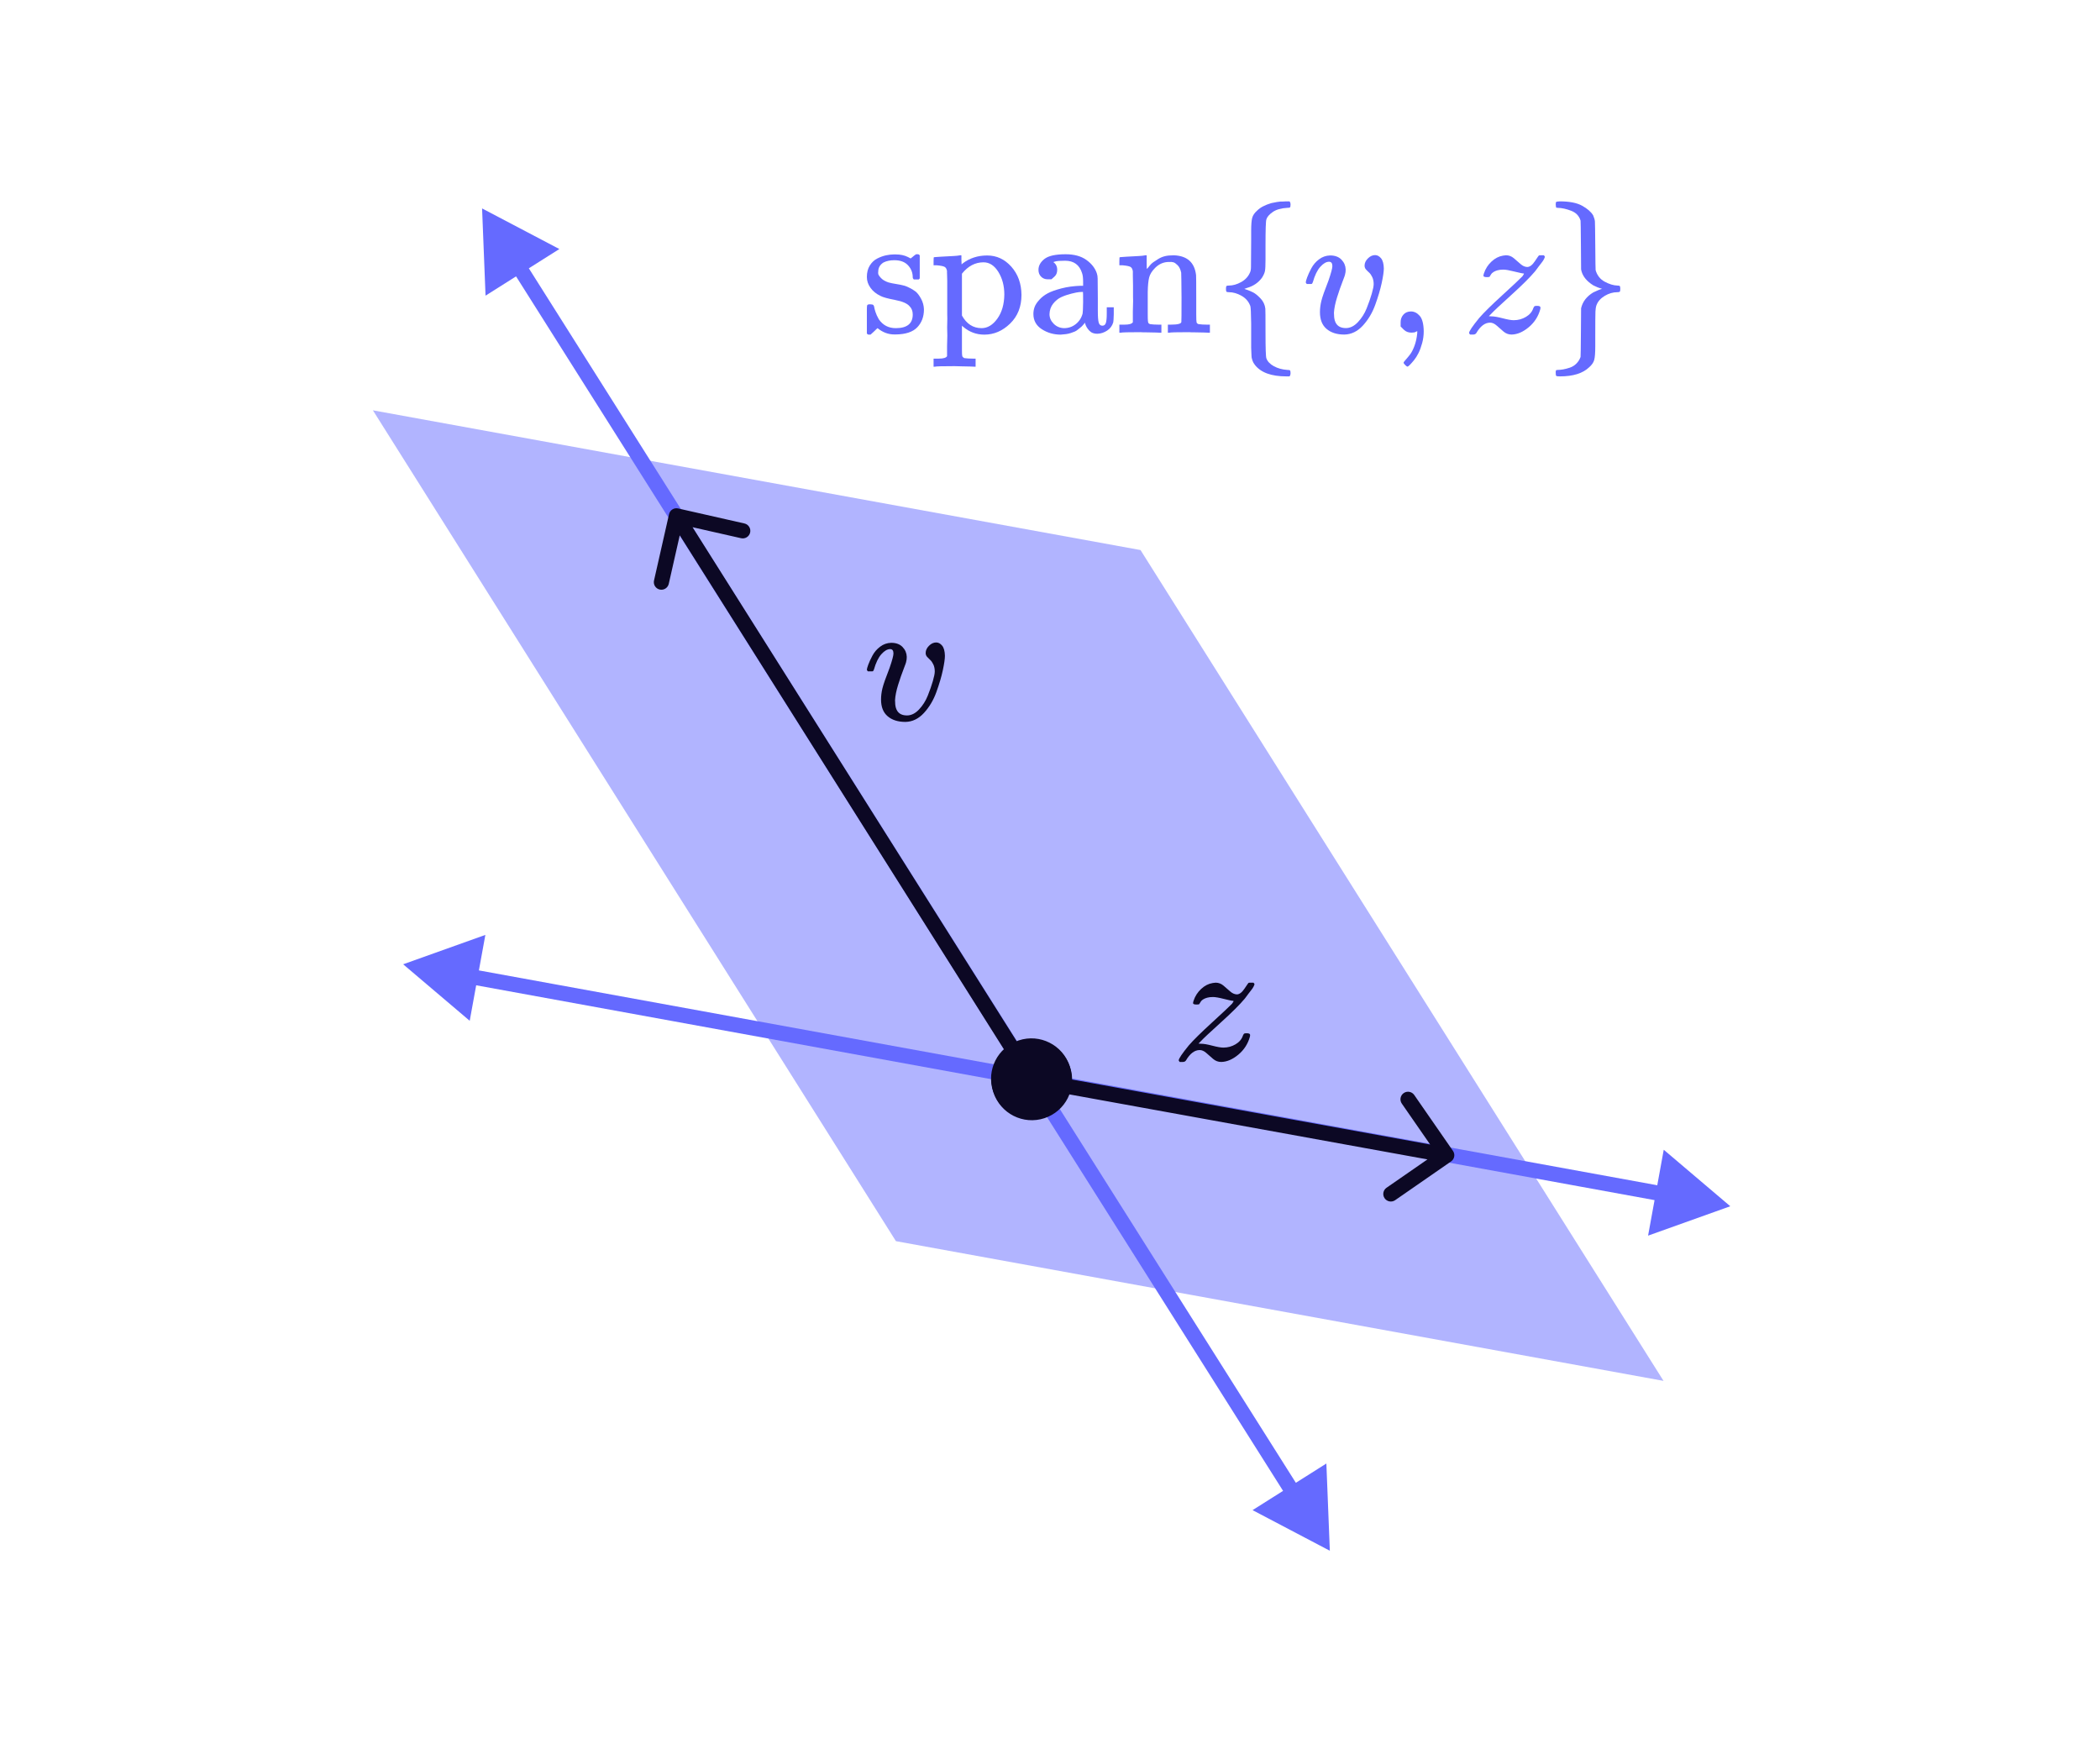 <svg width="600" height="501" viewBox="0 0 600 501" fill="none" xmlns="http://www.w3.org/2000/svg">
<path opacity="0.5" d="M325.86 157.148L106.546 117.23L255.981 354.602L475.295 394.52L325.86 157.148Z" fill="#656AFF"/>
<path d="M115.19 275.497L138.676 267.103L134.203 291.64L115.19 275.497ZM494.368 344.627L470.881 353.022L475.355 328.485L494.368 344.627ZM134.702 276.859L475.63 339.016L474.856 343.266L133.927 281.109L134.702 276.859Z" fill="#656AFF"/>
<path d="M379.953 443.051L357.874 431.448L378.962 418.129L379.953 443.051ZM137.737 59.547L159.815 71.15L138.727 84.469L137.737 59.547ZM367.745 427.768L146.291 77.136L149.944 74.829L371.398 425.461L367.745 427.768Z" fill="#656AFF"/>
<path d="M305.62 304.572C307.615 310.613 304.333 317.128 298.292 319.122C292.25 321.116 285.736 317.835 283.741 311.794C281.747 305.752 285.028 299.237 291.07 297.243C297.112 295.249 303.626 298.53 305.62 304.572ZM191.156 146.891C191.419 145.727 192.576 144.998 193.74 145.261L212.699 149.556C213.863 149.819 214.592 150.976 214.329 152.14C214.065 153.303 212.908 154.033 211.745 153.769L194.892 149.952L191.075 166.805C190.811 167.968 189.654 168.698 188.491 168.434C187.327 168.171 186.598 167.014 186.861 165.851L191.156 146.891ZM292.854 309.335L191.435 148.52L195.089 146.216L296.508 307.03L292.854 309.335Z" fill="#0C0824"/>
<path d="M283.862 312.138C281.868 306.097 285.149 299.582 291.19 297.588C297.232 295.594 303.747 298.875 305.741 304.916C307.735 310.958 304.454 317.473 298.412 319.467C292.371 321.461 285.856 318.18 283.862 312.138ZM415.138 328.819C415.817 329.8 415.573 331.145 414.592 331.825L398.612 342.895C397.631 343.574 396.286 343.33 395.606 342.349C394.927 341.368 395.171 340.023 396.152 339.343L410.357 329.503L400.517 315.299C399.837 314.318 400.082 312.973 401.062 312.293C402.043 311.614 403.389 311.858 404.068 312.839L415.138 328.819ZM295.187 306.402L413.748 327.924L412.976 332.174L294.416 310.653L295.187 306.402Z" fill="#0C0824"/>
<path d="M255.275 186.7C255.275 185.867 254.958 185.45 254.325 185.45C253.525 185.45 252.692 185.933 251.825 186.9C250.958 187.867 250.241 189.35 249.675 191.35C249.641 191.384 249.608 191.434 249.575 191.5C249.541 191.567 249.525 191.617 249.525 191.651C249.525 191.684 249.491 191.717 249.425 191.751C249.358 191.784 249.308 191.801 249.275 191.801C249.241 191.801 249.175 191.801 249.075 191.801C248.975 191.801 248.841 191.801 248.675 191.801H247.975C247.775 191.601 247.675 191.45 247.675 191.35C247.675 191.117 247.808 190.634 248.075 189.9C248.341 189.167 248.741 188.3 249.275 187.3C249.808 186.3 250.541 185.45 251.475 184.75C252.408 184.05 253.458 183.683 254.625 183.65C256.025 183.65 257.109 184.05 257.875 184.85C258.642 185.65 259.042 186.583 259.075 187.65C259.075 188.217 259.025 188.65 258.925 188.95C258.925 189.15 258.675 189.884 258.175 191.15C257.675 192.417 257.159 193.901 256.625 195.601C256.092 197.301 255.792 198.784 255.725 200.051C255.725 200.951 255.808 201.685 255.975 202.251C256.409 203.685 257.459 204.401 259.125 204.401C260.359 204.401 261.509 203.835 262.576 202.701C263.642 201.568 264.476 200.251 265.076 198.751C265.676 197.251 266.159 195.867 266.526 194.601C266.893 193.334 267.076 192.417 267.076 191.851C267.076 191.084 266.943 190.417 266.676 189.85C266.409 189.284 266.109 188.85 265.776 188.55C265.443 188.25 265.143 187.95 264.876 187.65C264.609 187.35 264.476 186.983 264.476 186.55C264.476 185.817 264.792 185.133 265.426 184.5C266.059 183.867 266.743 183.55 267.476 183.55C268.109 183.55 268.676 183.85 269.176 184.45C269.676 185.05 269.943 186.017 269.976 187.35C269.976 188.25 269.776 189.634 269.376 191.5C268.976 193.367 268.359 195.451 267.526 197.751C266.693 200.051 265.509 202.035 263.976 203.701C262.442 205.368 260.676 206.218 258.675 206.252C256.542 206.252 254.842 205.702 253.575 204.601C252.342 203.535 251.725 201.951 251.725 199.851C251.725 198.818 251.858 197.751 252.125 196.651C252.392 195.551 253.075 193.601 254.175 190.8C254.908 188.667 255.275 187.3 255.275 186.7Z" fill="#0C0824"/>
<path d="M352.376 285.95C352.042 285.95 351.159 285.767 349.726 285.4C348.292 285.033 347.242 284.85 346.575 284.85C345.909 284.85 345.342 284.917 344.875 285.05C344.408 285.183 344.025 285.35 343.725 285.55C343.425 285.75 343.225 285.934 343.125 286.1C343.025 286.267 342.908 286.45 342.775 286.65L342.675 286.85C342.575 286.95 342.325 287 341.925 287C341.225 287 340.875 286.867 340.875 286.6C340.875 286.434 340.925 286.2 341.025 285.9C341.458 284.6 342.175 283.483 343.175 282.55C344.175 281.617 345.275 281.05 346.475 280.85C346.875 280.783 347.159 280.75 347.325 280.75C348.159 280.75 348.909 281.033 349.576 281.6C350.242 282.167 350.876 282.717 351.476 283.25C352.076 283.783 352.709 284.067 353.376 284.1C354.109 284.1 354.843 283.55 355.576 282.45C356.309 281.35 356.693 280.8 356.726 280.8C356.759 280.766 357.009 280.75 357.476 280.75H358.126C358.326 280.95 358.426 281.083 358.426 281.15C358.426 281.283 358.343 281.517 358.176 281.85C358.01 282.183 357.776 282.533 357.476 282.9C357.176 283.267 356.893 283.633 356.626 284C356.359 284.367 356.126 284.683 355.926 284.95L355.576 285.4C354.143 287.1 351.876 289.35 348.775 292.151C345.675 294.951 343.758 296.751 343.025 297.551L342.425 298.151L343.175 298.201C343.908 298.201 344.975 298.384 346.375 298.751C347.775 299.118 348.825 299.301 349.526 299.301C350.792 299.301 351.959 298.984 353.026 298.351C354.093 297.718 354.793 296.884 355.126 295.851C355.259 295.551 355.376 295.368 355.476 295.301C355.576 295.234 355.826 295.201 356.226 295.201C356.859 295.201 357.176 295.368 357.176 295.701C357.176 295.868 357.159 296.018 357.126 296.151C356.559 298.218 355.459 299.935 353.826 301.301C352.192 302.668 350.559 303.368 348.925 303.401C348.059 303.401 347.292 303.118 346.625 302.551C345.959 301.985 345.309 301.418 344.675 300.851C344.042 300.285 343.408 300.001 342.775 300.001C341.308 300.001 339.992 301.001 338.825 303.001C338.625 303.268 338.341 303.401 337.975 303.401H337.725H337.075C336.875 303.201 336.775 303.051 336.775 302.951C336.775 302.451 337.741 301.018 339.675 298.651C340.975 297.151 343.175 294.984 346.275 292.151C349.376 289.317 351.292 287.517 352.026 286.75C352.426 286.217 352.542 285.95 352.376 285.95Z" fill="#0C0824"/>
<path d="M368.726 106.583C368.726 107.017 368.626 107.334 368.426 107.534H367.526C363.226 107.534 360.225 106.433 358.525 104.233C358.359 104 358.225 103.8 358.125 103.633C358.025 103.467 357.942 103.283 357.875 103.083C357.808 102.883 357.742 102.667 357.675 102.433C357.608 102.2 357.575 101.95 357.575 101.683C357.575 101.416 357.558 101.05 357.525 100.583C357.492 100.116 357.475 99.666 357.475 99.233C357.475 98.8 357.475 98.183 357.475 97.383C357.475 96.583 357.475 95.799 357.475 95.033C357.475 94.333 357.475 93.449 357.475 92.382C357.442 89.416 357.358 87.749 357.225 87.382C357.192 87.349 357.175 87.315 357.175 87.282C356.708 86.082 355.875 85.149 354.675 84.482C353.475 83.815 352.291 83.482 351.125 83.482C350.758 83.482 350.525 83.432 350.425 83.332C350.325 83.232 350.275 82.965 350.275 82.532C350.275 82.098 350.325 81.832 350.425 81.732C350.525 81.632 350.758 81.582 351.125 81.582C352.258 81.582 353.425 81.248 354.625 80.582C355.825 79.915 356.675 78.981 357.175 77.781C357.342 77.415 357.425 76.881 357.425 76.181C357.425 75.481 357.442 72.948 357.475 68.581V66.081C357.475 64.247 357.575 62.964 357.775 62.23C357.975 61.497 358.459 60.797 359.225 60.13C360.092 59.263 361.425 58.563 363.226 58.03C364.459 57.763 365.342 57.613 365.876 57.58C365.942 57.58 366.159 57.58 366.526 57.58C366.892 57.58 367.193 57.563 367.426 57.53H368.426C368.626 57.73 368.726 58.03 368.726 58.43C368.726 58.863 368.676 59.13 368.576 59.23C368.509 59.33 368.243 59.38 367.776 59.38C366.009 59.48 364.626 59.88 363.626 60.58C362.626 61.28 362.025 61.98 361.825 62.68C361.659 63.114 361.575 65.581 361.575 70.081V74.181C361.575 75.748 361.525 76.815 361.425 77.381C361.325 77.948 361.042 78.598 360.575 79.332C359.542 80.765 358.092 81.748 356.225 82.282L355.525 82.532L356.225 82.782C356.825 82.982 357.425 83.232 358.025 83.532C358.625 83.832 359.325 84.398 360.125 85.232C360.925 86.065 361.392 87.049 361.525 88.182C361.559 88.382 361.575 90.649 361.575 94.983C361.575 99.483 361.659 101.95 361.825 102.383C362.159 103.283 362.876 104.033 363.976 104.633C365.076 105.233 366.342 105.583 367.776 105.683C368.243 105.683 368.509 105.733 368.576 105.833C368.676 105.933 368.726 106.183 368.726 106.583Z" fill="#656AFF"/>
<path d="M380.677 76.031C380.677 75.198 380.36 74.781 379.727 74.781C378.927 74.781 378.093 75.264 377.227 76.231C376.36 77.198 375.643 78.681 375.076 80.681C375.043 80.715 375.01 80.765 374.976 80.832C374.943 80.898 374.926 80.948 374.926 80.982C374.926 81.015 374.893 81.048 374.826 81.082C374.76 81.115 374.71 81.132 374.676 81.132C374.643 81.132 374.576 81.132 374.476 81.132C374.376 81.132 374.243 81.132 374.076 81.132H373.376C373.176 80.932 373.076 80.781 373.076 80.681C373.076 80.448 373.21 79.965 373.476 79.231C373.743 78.498 374.143 77.631 374.676 76.631C375.21 75.631 375.943 74.781 376.877 74.081C377.81 73.381 378.86 73.014 380.027 72.981C381.427 72.981 382.51 73.381 383.277 74.181C384.044 74.981 384.444 75.915 384.477 76.981C384.477 77.548 384.427 77.981 384.327 78.281C384.327 78.481 384.077 79.215 383.577 80.481C383.077 81.748 382.56 83.232 382.027 84.932C381.494 86.632 381.194 88.115 381.127 89.382C381.127 90.282 381.21 91.016 381.377 91.582C381.81 93.016 382.86 93.733 384.527 93.733C385.761 93.733 386.911 93.166 387.977 92.032C389.044 90.899 389.878 89.582 390.478 88.082C391.078 86.582 391.561 85.198 391.928 83.932C392.294 82.665 392.478 81.748 392.478 81.182C392.478 80.415 392.344 79.748 392.078 79.181C391.811 78.615 391.511 78.181 391.178 77.881C390.844 77.581 390.544 77.281 390.278 76.981C390.011 76.681 389.878 76.314 389.878 75.881C389.878 75.148 390.194 74.464 390.828 73.831C391.461 73.198 392.144 72.881 392.878 72.881C393.511 72.881 394.078 73.181 394.578 73.781C395.078 74.381 395.345 75.348 395.378 76.681C395.378 77.581 395.178 78.965 394.778 80.832C394.378 82.698 393.761 84.782 392.928 87.082C392.094 89.382 390.911 91.366 389.378 93.032C387.844 94.699 386.077 95.549 384.077 95.583C381.944 95.583 380.243 95.033 378.977 93.933C377.743 92.866 377.127 91.282 377.127 89.182C377.127 88.149 377.26 87.082 377.527 85.982C377.793 84.882 378.477 82.932 379.577 80.132C380.31 77.998 380.677 76.631 380.677 76.031Z" fill="#656AFF"/>
<path d="M400.178 93.282C400.178 93.282 400.178 92.866 400.178 92.032C400.178 91.199 400.445 90.482 400.979 89.882C401.512 89.282 402.229 88.982 403.129 88.982C404.062 88.982 404.895 89.399 405.629 90.232C406.362 91.066 406.746 92.532 406.779 94.633C406.779 95.799 406.629 96.933 406.329 98.033C406.029 99.133 405.679 100.083 405.279 100.883C404.879 101.683 404.445 102.367 403.979 102.933C403.512 103.5 403.112 103.95 402.779 104.283C402.445 104.617 402.229 104.767 402.129 104.733C401.995 104.733 401.779 104.583 401.479 104.283C401.179 103.983 401.029 103.767 401.029 103.633C401.029 103.5 401.212 103.233 401.579 102.833C401.945 102.433 402.362 101.933 402.829 101.333C403.295 100.733 403.729 99.9 404.129 98.833C404.529 97.766 404.795 96.549 404.929 95.183V94.583L404.879 94.633C404.812 94.666 404.729 94.699 404.629 94.733C404.529 94.766 404.429 94.816 404.329 94.883C404.229 94.949 404.079 94.983 403.879 94.983C403.679 94.983 403.479 94.999 403.279 95.033C402.379 95.033 401.645 94.749 401.079 94.183L400.178 93.282Z" fill="#656AFF"/>
<path d="M435.338 78.131C435.005 78.131 434.121 77.948 432.688 77.581C431.254 77.215 430.204 77.031 429.538 77.031C428.871 77.031 428.304 77.098 427.838 77.231C427.371 77.365 426.987 77.531 426.687 77.731C426.387 77.931 426.187 78.115 426.087 78.281C425.987 78.448 425.871 78.631 425.737 78.831L425.637 79.031C425.537 79.131 425.287 79.181 424.887 79.181C424.187 79.181 423.837 79.048 423.837 78.781C423.837 78.615 423.887 78.381 423.987 78.081C424.421 76.781 425.137 75.665 426.137 74.731C427.137 73.798 428.238 73.231 429.438 73.031C429.838 72.964 430.121 72.931 430.288 72.931C431.121 72.931 431.871 73.214 432.538 73.781C433.205 74.348 433.838 74.898 434.438 75.431C435.038 75.965 435.671 76.248 436.338 76.281C437.072 76.281 437.805 75.731 438.538 74.631C439.272 73.531 439.655 72.981 439.688 72.981C439.722 72.948 439.972 72.931 440.438 72.931H441.089C441.289 73.131 441.389 73.264 441.389 73.331C441.389 73.464 441.305 73.698 441.139 74.031C440.972 74.364 440.738 74.714 440.438 75.081C440.138 75.448 439.855 75.814 439.588 76.181C439.322 76.548 439.088 76.865 438.888 77.131L438.538 77.581C437.105 79.281 434.838 81.532 431.738 84.332C428.638 87.132 426.721 88.932 425.987 89.732L425.387 90.332L426.137 90.382C426.871 90.382 427.938 90.566 429.338 90.932C430.738 91.299 431.788 91.482 432.488 91.482C433.755 91.482 434.921 91.166 435.988 90.532C437.055 89.899 437.755 89.066 438.088 88.032C438.222 87.732 438.338 87.549 438.438 87.482C438.538 87.415 438.788 87.382 439.188 87.382C439.822 87.382 440.138 87.549 440.138 87.882C440.138 88.049 440.122 88.199 440.088 88.332C439.522 90.399 438.422 92.116 436.788 93.483C435.155 94.849 433.521 95.549 431.888 95.583C431.021 95.583 430.254 95.299 429.588 94.733C428.921 94.166 428.271 93.599 427.638 93.032C427.004 92.466 426.371 92.182 425.737 92.182C424.271 92.182 422.954 93.183 421.787 95.183C421.587 95.449 421.304 95.583 420.937 95.583H420.687H420.037C419.837 95.383 419.737 95.233 419.737 95.133C419.737 94.633 420.704 93.199 422.637 90.832C423.937 89.332 426.137 87.165 429.238 84.332C432.338 81.498 434.255 79.698 434.988 78.931C435.388 78.398 435.505 78.131 435.338 78.131Z" fill="#656AFF"/>
<path d="M444.489 58.48C444.489 58.013 444.539 57.746 444.639 57.68C444.739 57.613 445.072 57.563 445.639 57.53C448.406 57.53 450.539 57.947 452.04 58.78C453.54 59.613 454.59 60.53 455.19 61.53C455.49 62.23 455.657 62.814 455.69 63.28C455.723 63.747 455.757 65.981 455.79 69.981C455.823 74.615 455.857 77.015 455.89 77.181C456.323 78.681 457.19 79.781 458.49 80.482C459.79 81.182 460.99 81.548 462.09 81.582C462.457 81.582 462.69 81.632 462.79 81.732C462.89 81.832 462.94 82.098 462.94 82.532C462.94 82.965 462.89 83.232 462.79 83.332C462.69 83.432 462.457 83.482 462.09 83.482C460.857 83.482 459.657 83.832 458.49 84.532C457.323 85.232 456.54 86.115 456.14 87.182C455.973 87.649 455.873 88.249 455.84 88.982C455.807 89.716 455.79 92.199 455.79 96.433V98.983C455.79 100.816 455.69 102.1 455.49 102.833C455.29 103.567 454.806 104.267 454.04 104.933C452.24 106.667 449.456 107.534 445.689 107.534C445.089 107.534 444.739 107.484 444.639 107.384C444.539 107.284 444.489 107 444.489 106.533C444.489 106.333 444.489 106.217 444.489 106.183C444.489 106.15 444.506 106.067 444.539 105.933C444.572 105.8 444.622 105.733 444.689 105.733C444.756 105.733 444.889 105.717 445.089 105.683C445.556 105.683 446.072 105.633 446.639 105.533C447.206 105.433 447.839 105.267 448.539 105.033C449.239 104.8 449.856 104.417 450.389 103.883C450.923 103.35 451.323 102.717 451.59 101.983C451.623 101.816 451.656 99.45 451.69 94.883L451.74 88.082C452.173 86.182 453.34 84.665 455.24 83.532C456.407 82.965 457.24 82.632 457.74 82.532C456.907 82.298 456.073 81.965 455.24 81.532C453.406 80.398 452.273 79.031 451.84 77.431L451.74 76.931L451.69 70.131C451.656 65.564 451.623 63.197 451.59 63.03C451.19 61.697 450.306 60.763 448.939 60.23C447.573 59.697 446.289 59.413 445.089 59.38C444.789 59.38 444.622 59.33 444.589 59.23C444.556 59.13 444.522 58.88 444.489 58.48Z" fill="#656AFF"/>
<path d="M260.783 79.244C260.783 77.909 260.332 76.759 259.432 75.791C258.531 74.824 257.231 74.341 255.529 74.341C254.329 74.341 253.295 74.557 252.428 74.991C251.427 75.625 250.927 76.492 250.927 77.593C250.893 77.759 250.893 77.976 250.927 78.243C250.96 78.51 251.227 78.91 251.727 79.444C252.227 79.978 252.945 80.394 253.878 80.695C254.479 80.861 255.213 81.011 256.08 81.145C256.947 81.278 257.681 81.428 258.281 81.595C258.882 81.762 259.415 81.979 259.882 82.246C260.449 82.512 261 82.846 261.533 83.246C262.067 83.646 262.601 84.33 263.134 85.297C263.668 86.265 263.951 87.299 263.985 88.399C263.985 90.467 263.351 92.168 262.084 93.503C260.816 94.837 258.765 95.52 255.93 95.554H255.529C253.795 95.554 252.194 94.954 250.726 93.753L250.326 94.103L249.876 94.553C249.676 94.753 249.476 94.937 249.276 95.104L248.725 95.604H248.325H248.125C248.025 95.604 247.875 95.504 247.675 95.304V91.351V88.449C247.675 87.749 247.708 87.332 247.775 87.199C247.841 87.065 248.008 86.982 248.275 86.948H248.725C249.125 86.948 249.392 87.015 249.526 87.149C249.659 87.282 249.743 87.482 249.776 87.749C249.809 88.016 249.926 88.466 250.126 89.1C250.326 89.734 250.643 90.434 251.077 91.201C252.244 92.902 253.862 93.753 255.93 93.753C259.165 93.753 260.783 92.452 260.783 89.85C260.783 88.883 260.483 88.099 259.882 87.499C259.215 86.698 257.831 86.098 255.73 85.698C253.628 85.297 252.244 84.914 251.577 84.547C250.376 83.98 249.426 83.213 248.725 82.246C248.025 81.278 247.675 80.244 247.675 79.144C247.675 77.843 247.958 76.742 248.525 75.842C249.092 74.941 249.809 74.274 250.676 73.84C251.544 73.407 252.377 73.106 253.178 72.94C253.978 72.773 254.712 72.69 255.379 72.69H255.93C257.264 72.69 258.431 72.94 259.432 73.44L260.182 73.84L260.633 73.49C260.966 73.19 261.333 72.906 261.733 72.64H262.134H262.334C262.434 72.64 262.584 72.74 262.784 72.94V79.544L262.484 79.844H261.083C260.883 79.644 260.783 79.444 260.783 79.244Z" fill="#656AFF"/>
<path d="M267.537 102.458H268.237C269.538 102.458 270.322 102.225 270.589 101.758V101.358C270.589 101.124 270.589 100.807 270.589 100.407C270.589 100.007 270.589 99.506 270.589 98.906C270.589 98.306 270.606 97.655 270.639 96.955C270.672 96.254 270.672 95.52 270.639 94.753C270.606 93.986 270.606 93.169 270.639 92.302C270.672 91.435 270.672 90.584 270.639 89.75C270.639 88.616 270.639 87.432 270.639 86.198C270.639 84.964 270.639 83.863 270.639 82.896C270.639 81.929 270.639 81.045 270.639 80.244C270.639 79.444 270.622 78.793 270.589 78.293C270.555 77.793 270.555 77.526 270.589 77.493C270.489 76.859 270.255 76.442 269.888 76.242C269.522 76.042 268.771 75.892 267.637 75.792H266.736V74.641C266.736 73.874 266.77 73.49 266.837 73.49L267.337 73.44C267.67 73.407 268.154 73.373 268.788 73.34C269.421 73.307 270.039 73.273 270.639 73.24C271.206 73.207 271.823 73.173 272.49 73.14C273.157 73.107 273.657 73.056 273.991 72.99C274.325 72.923 274.508 72.906 274.541 72.94H274.691V74.241L274.741 75.541L275.142 75.191C277.11 73.724 279.411 72.99 282.046 72.99C284.748 72.99 287.049 74.057 288.95 76.192C290.851 78.326 291.819 81.011 291.852 84.247C291.852 87.616 290.768 90.351 288.6 92.452C286.432 94.553 283.981 95.604 281.246 95.604C278.977 95.604 276.976 94.87 275.242 93.403L274.842 93.052V97.305V100.107C274.842 101.007 274.875 101.558 274.942 101.758C275.008 101.958 275.192 102.141 275.492 102.308C276.192 102.408 277.01 102.458 277.943 102.458H278.744V104.76H278.344L277.143 104.71C276.376 104.676 275.542 104.66 274.641 104.66C273.741 104.66 273.107 104.643 272.74 104.61C269.305 104.61 267.437 104.66 267.137 104.76H266.736V102.458H267.537ZM286.949 84.147C286.949 81.679 286.382 79.527 285.248 77.693C284.114 75.858 282.696 74.941 280.995 74.941C278.627 74.941 276.576 76.025 274.842 78.193V90.15C276.176 92.552 278.044 93.753 280.445 93.753C282.146 93.753 283.647 92.852 284.948 91.051C286.249 89.25 286.916 86.948 286.949 84.147Z" fill="#656AFF"/>
<path d="M300.408 79.794C300.408 79.794 300.041 79.794 299.307 79.794C298.573 79.794 297.956 79.544 297.456 79.043C296.955 78.543 296.705 77.893 296.705 77.092C296.705 75.925 297.272 74.891 298.406 73.99C299.54 73.09 301.558 72.64 304.46 72.64C306.895 72.64 308.863 73.173 310.364 74.241C311.865 75.308 312.865 76.575 313.366 78.043C313.532 78.51 313.616 79.027 313.616 79.594C313.616 80.161 313.632 82.079 313.666 85.347V88.85C313.666 90.451 313.749 91.551 313.916 92.152C314.083 92.752 314.433 93.052 314.967 93.052C315.467 93.052 315.8 92.785 315.967 92.252C316.134 91.718 316.217 90.834 316.217 89.6V87.799H318.219V89.75C318.185 91.084 318.135 91.868 318.069 92.102C317.768 93.102 317.185 93.886 316.317 94.453C315.45 95.02 314.533 95.32 313.566 95.354C312.598 95.387 311.815 95.087 311.214 94.453C310.614 93.819 310.214 93.119 310.014 92.352V92.152L309.913 92.302C309.847 92.402 309.763 92.502 309.663 92.602C309.563 92.702 309.43 92.852 309.263 93.052C309.096 93.252 308.896 93.436 308.663 93.603C308.429 93.769 308.179 93.969 307.912 94.203C307.645 94.436 307.345 94.62 307.012 94.753C306.678 94.887 306.311 95.02 305.911 95.154C305.511 95.287 305.077 95.387 304.61 95.454C304.143 95.52 303.626 95.57 303.059 95.604C301.058 95.604 299.257 95.087 297.656 94.053C296.055 93.019 295.254 91.568 295.254 89.7C295.254 89 295.371 88.333 295.605 87.699C295.838 87.065 296.288 86.382 296.955 85.648C297.622 84.914 298.423 84.297 299.357 83.796C300.291 83.296 301.592 82.829 303.259 82.396C304.927 81.962 306.762 81.712 308.763 81.645H309.463V80.544C309.463 79.41 309.363 78.577 309.163 78.043C308.429 75.675 306.812 74.491 304.31 74.491C303.71 74.491 303.143 74.507 302.609 74.541C302.075 74.574 301.658 74.641 301.358 74.741C301.058 74.841 300.925 74.891 300.958 74.891C301.692 75.391 302.059 76.125 302.059 77.092C302.059 77.926 301.792 78.577 301.258 79.043L300.408 79.794ZM299.857 89.75C299.857 90.784 300.257 91.701 301.058 92.502C301.858 93.302 302.842 93.719 304.01 93.753C305.277 93.753 306.395 93.369 307.362 92.602C308.329 91.835 308.98 90.834 309.313 89.6C309.38 89.367 309.43 88.266 309.463 86.298C309.463 84.364 309.447 83.396 309.413 83.396C309.146 83.396 308.796 83.413 308.363 83.446C307.929 83.48 307.178 83.63 306.111 83.897C305.044 84.163 304.077 84.497 303.209 84.897C302.342 85.297 301.575 85.915 300.908 86.748C300.241 87.582 299.891 88.583 299.857 89.75Z" fill="#656AFF"/>
<path d="M320.62 92.752H321.321C322.621 92.752 323.405 92.519 323.672 92.052V91.651C323.672 91.351 323.672 90.968 323.672 90.501C323.672 90.034 323.672 89.517 323.672 88.95C323.672 88.383 323.689 87.732 323.722 86.998C323.755 86.265 323.755 85.564 323.722 84.897C323.722 83.863 323.722 82.763 323.722 81.595C323.722 80.428 323.705 79.444 323.672 78.643V77.493C323.572 76.859 323.338 76.442 322.972 76.242C322.605 76.042 321.854 75.891 320.72 75.791H319.82V74.641C319.82 73.874 319.853 73.49 319.92 73.49L320.42 73.44C320.753 73.407 321.22 73.373 321.821 73.34C322.421 73.307 323.038 73.273 323.672 73.24C324.239 73.207 324.839 73.173 325.473 73.14C326.107 73.106 326.59 73.056 326.924 72.99C327.258 72.923 327.441 72.906 327.474 72.94H327.624V74.941C327.624 76.208 327.641 76.842 327.674 76.842C327.708 76.842 327.791 76.759 327.925 76.592C328.058 76.425 328.258 76.175 328.525 75.841C328.792 75.508 329.109 75.208 329.476 74.941C329.842 74.674 330.326 74.357 330.927 73.99C331.527 73.623 332.161 73.357 332.828 73.19C333.495 73.023 334.345 72.94 335.379 72.94C339.182 73.073 341.3 74.958 341.733 78.593C341.767 78.827 341.783 81.145 341.783 85.547V89.85C341.783 91.118 341.817 91.868 341.883 92.102C341.95 92.335 342.134 92.502 342.434 92.602C343.134 92.702 343.951 92.752 344.885 92.752H345.686V95.053H345.285L344.085 95.003C343.318 94.97 342.484 94.953 341.583 94.953C340.683 94.953 340.049 94.937 339.682 94.903C336.246 94.903 334.379 94.953 334.078 95.053H333.678V92.752H334.479C336.513 92.752 337.531 92.485 337.531 91.951C337.564 91.885 337.581 89.583 337.581 85.047C337.547 80.544 337.514 78.16 337.481 77.893C337.28 76.959 336.947 76.258 336.48 75.791C336.013 75.325 335.613 75.041 335.279 74.941C334.946 74.841 334.512 74.808 333.978 74.841C332.477 74.841 331.16 75.408 330.026 76.542C329.125 77.442 328.558 78.36 328.325 79.294C328.091 80.228 327.958 81.612 327.925 83.446V86.648V89.65C327.925 90.651 327.941 91.318 327.975 91.651C328.008 91.985 328.058 92.202 328.125 92.302C328.191 92.402 328.342 92.502 328.575 92.602C329.275 92.702 330.093 92.752 331.027 92.752H331.827V95.053H331.427L330.276 95.003C329.476 94.97 328.625 94.953 327.725 94.953C326.824 94.953 326.19 94.937 325.823 94.903C322.388 94.903 320.52 94.953 320.22 95.053H319.82V92.752H320.62Z" fill="#656AFF"/>
</svg>
